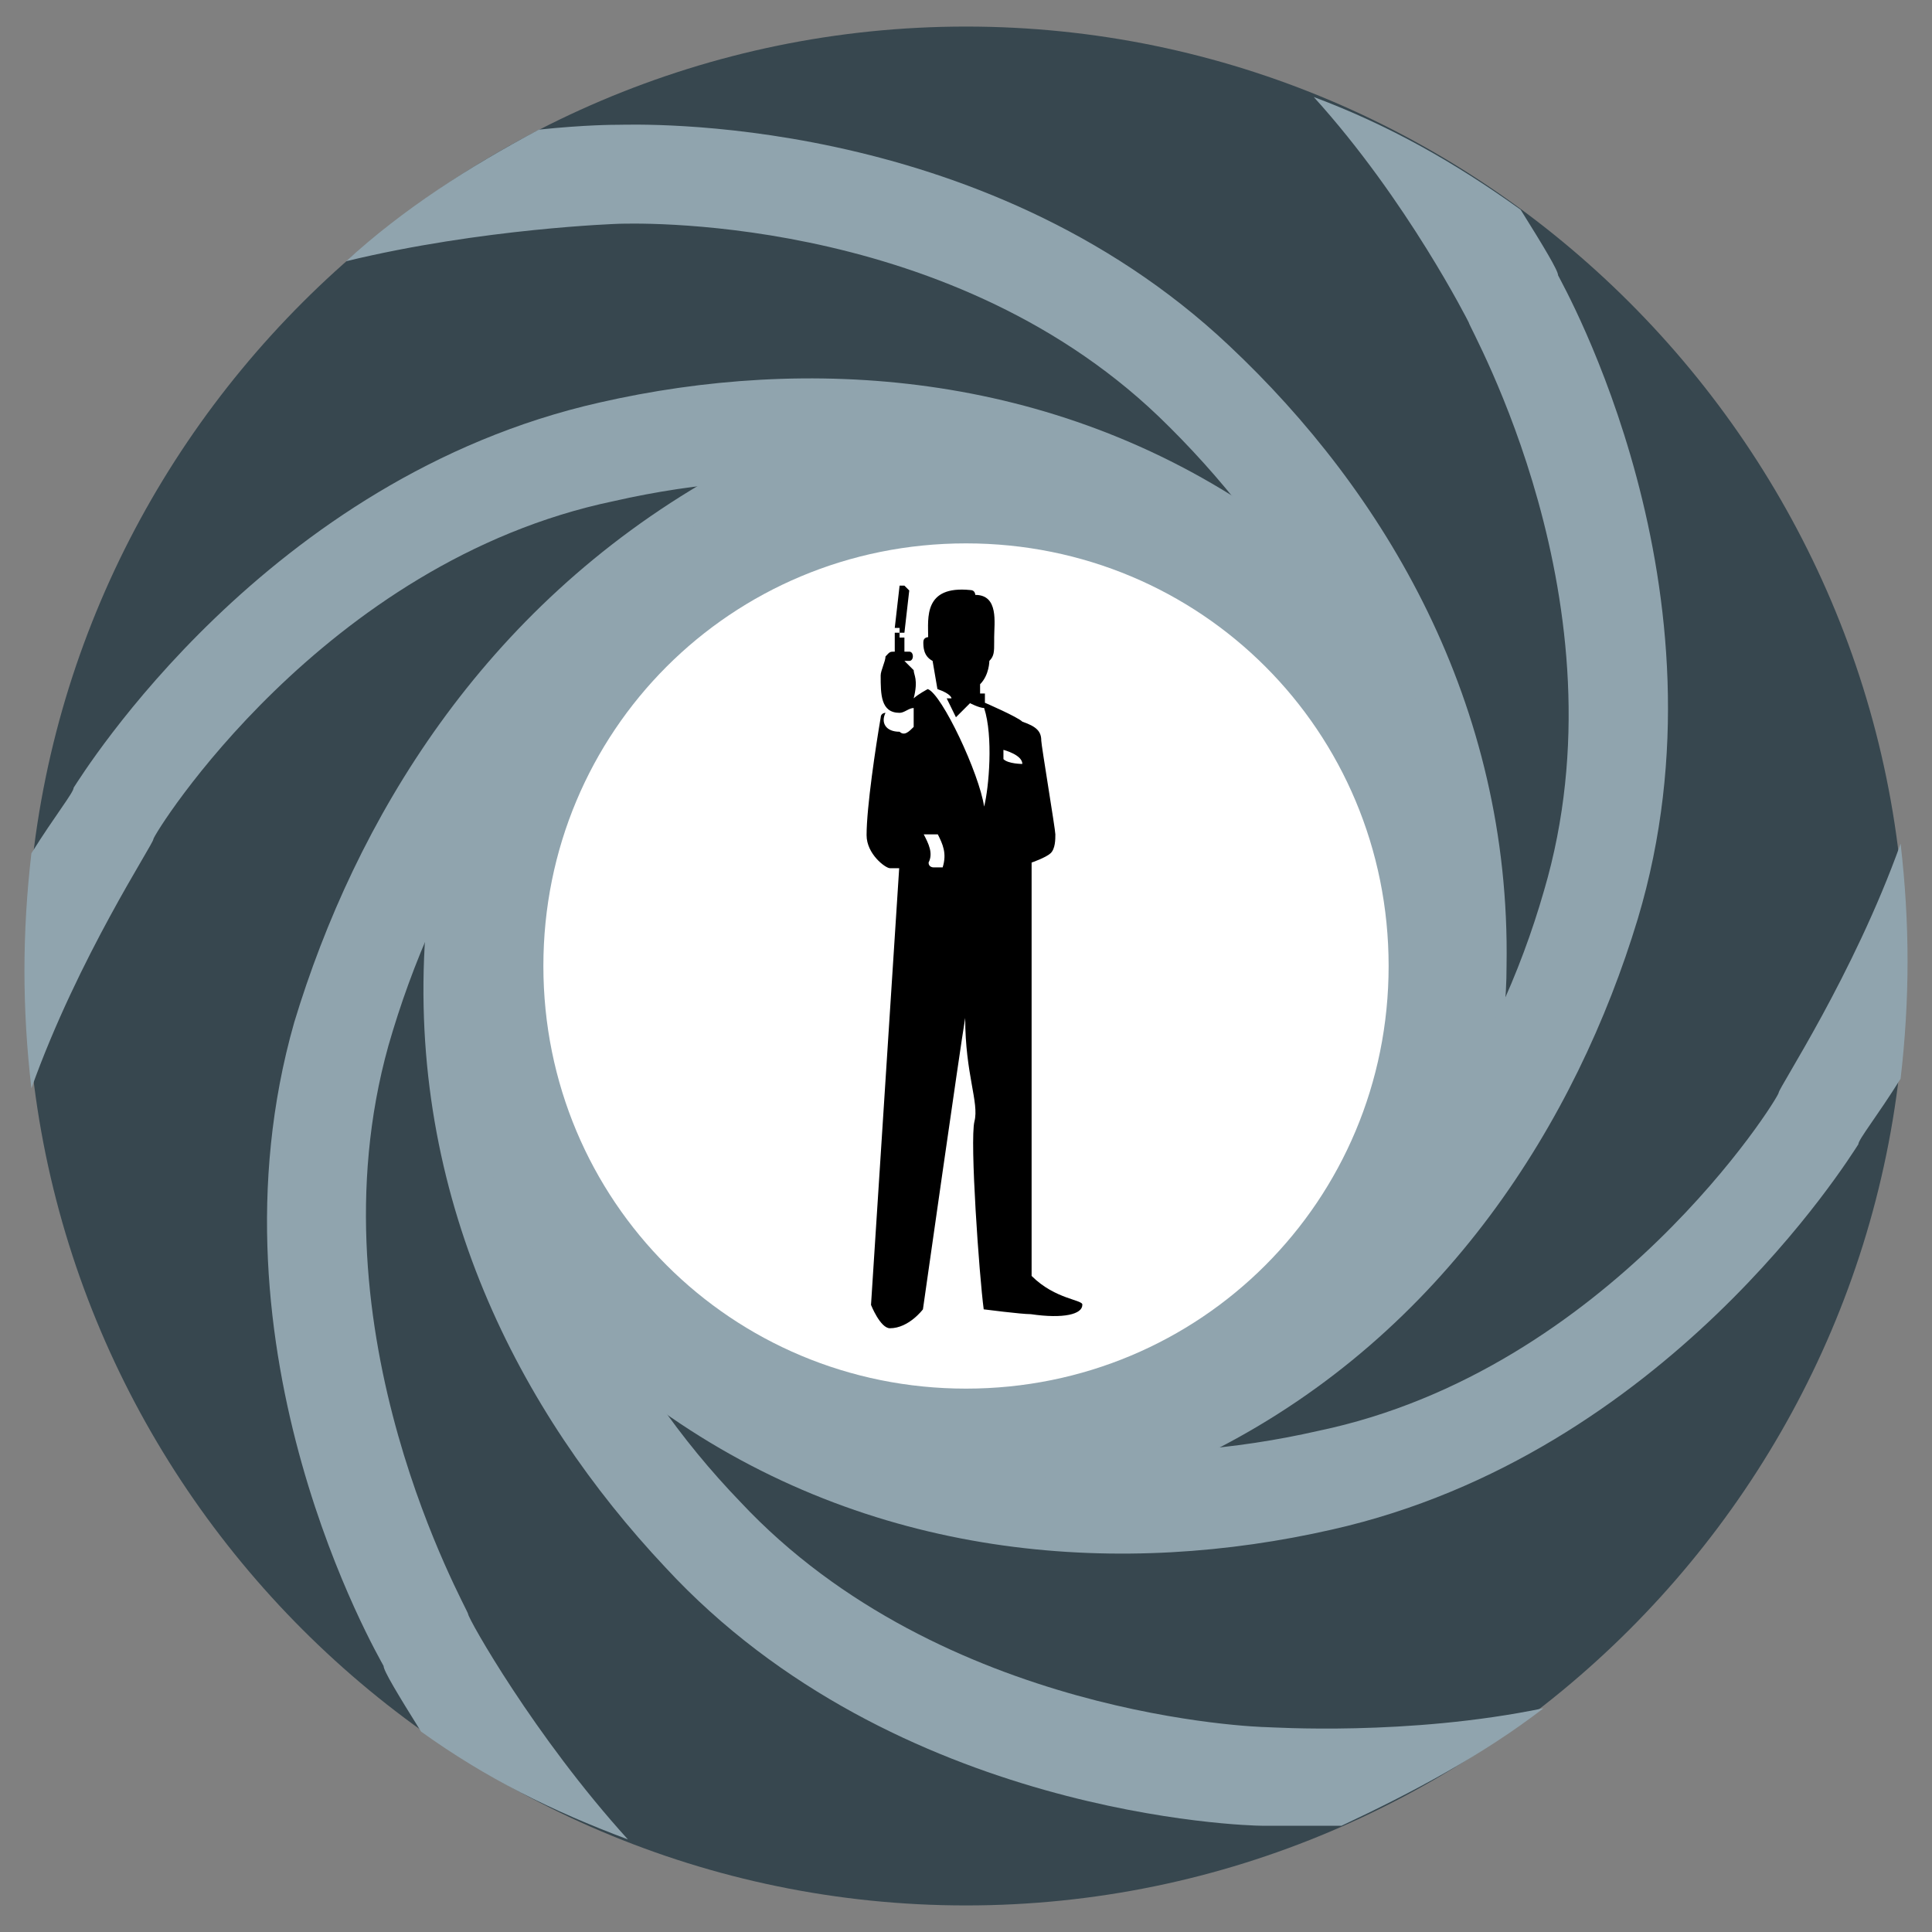 <?xml version="1.0" encoding="utf-8"?>
<!-- Generator: Adobe Illustrator 24.0.2, SVG Export Plug-In . SVG Version: 6.00 Build 0)  -->
<svg version="1.1" id="Layer_1" xmlns="http://www.w3.org/2000/svg" xmlns:xlink="http://www.w3.org/1999/xlink" x="0px" y="0px"
	 viewBox="0 0 480 480" style="enable-background:new 0 0 480 480;" xml:space="preserve">
<rect x="0" y="0" width="480" height="480" fill="#808080" stroke="none"/>
<style type="text/css">
	.st0{fill:#37474F;}
	.st1{fill:#FFFFFF;}
	.st2{fill:#90A4AE;}
</style>
<path class="st0" d="M240,6.6C111.6,6.6,6.6,111.6,6.6,240s105,233.4,233.4,233.4s233.4-105,233.4-233.4S368.4,6.6,240,6.6z
	 M240,350.9c-60.7,0-110.9-49-110.9-110.9s49-110.9,110.9-110.9s110.9,49,110.9,110.9S300.7,350.9,240,350.9z"/>
<path class="st1" d="M362.5,240c0,67.7-54.9,122.5-122.5,122.5S117.5,307.7,117.5,240S172.3,117.5,240,117.5S362.5,172.3,362.5,240z
	"/>
<path d="M233,214.3C233,214.3,233,215.5,233,214.3C233,215.5,233,214.3,233,214.3S233,213.2,233,214.3
	C233,213.2,233,214.3,233,214.3z M221.3,180.5C221.3,179.3,221.3,179.3,221.3,180.5C221.3,179.3,221.3,179.3,221.3,180.5
	C222.5,180.5,222.5,180.5,221.3,180.5L221.3,180.5z"/>
<path d="M256.3,317V214.3c0,0,3.5-1.2,4.7-2.3s1.2-3.5,1.2-4.7s-3.5-22.2-3.5-23.3c0-2.3-1.2-3.5-4.7-4.7c-1.2-1.2-9.3-4.7-9.3-4.7
	v-2.3h-1.2V170c2.3-2.3,2.3-5.8,2.3-5.8c1.2-1.2,1.2-2.3,1.2-4.7c0-1.2,0-1.2,0-1.2c0-3.5,1.2-10.5-4.7-10.5c0,0,0-1.2-1.2-1.2
	c-11.7-1.2-10.5,7-10.5,11.7c0,0-1.2,0-1.2,1.2s0,3.5,2.3,4.7l1.2,7c3.5,1.2,3.5,2.3,3.5,2.3h-1.2l2.3,4.7l3.5-3.5
	c0,0,2.3,1.2,3.5,1.2c2.3,7,1.2,19.8,0,24.5l0,0c-1.2-8.2-10.5-28-14-29.2c0,0-2.3,1.2-3.5,2.3c1.2-4.7,0-5.8,0-7
	c0,0-1.2-1.2-2.3-2.3l0,0l0,0h1.2c1.2,0,1.2-2.3,0-2.3h-1.2v-3.5c0,0,0,0-1.2,0v-1.2h1.2l1.2-10.5l-1.2-1.2h-1.2l-1.2,10.5
	c0,0,0,0,1.2,0v1.2h-1.2v4.7l0,0c-1.2,0-1.2,0-2.3,1.2c0,1.2-1.2,3.5-1.2,4.7c0,4.7,0,9.3,4.7,9.3c1.2,0,2.3-1.2,3.5-1.2
	c0,1.2,0,3.5,0,4.7c-1.2,1.2-2.3,2.3-3.5,1.2c-3.5,0-4.7-2.3-3.5-4.7c0,0-1.2,0-1.2,1.2c-1.2,7-3.5,22.2-3.5,29.2
	c0,4.7,4.7,8.2,5.8,8.2s2.3,0,2.3,0l-7,108.5c0,0,2.3,5.8,4.7,5.8c4.7,0,8.2-4.7,8.2-4.7s9.3-65.4,10.5-72.4l0,0
	c0,14,3.5,21,2.3,25.7c-1.2,4.7,1.2,38.5,2.3,46.7c0,0,9.3,1.2,11.7,1.2c8.2,1.2,12.8,0,12.8-2.3C269.2,322.9,262.2,322.9,256.3,317
	z M234.2,215.5h-2.3c0,0-1.2,0-1.2-1.2c1.2-2.3,0-4.7-1.2-7h3.5C234.2,209.7,235.3,212,234.2,215.5z M249.3,188.6v-2.3
	c0,0,4.7,1.2,4.7,3.5C254,189.8,250.5,189.8,249.3,188.6z"/>
<path class="st2" d="M305.4,85.9c-61.9-58.4-148.2-54.9-151.7-54.9c-1.2,0-8.2,0-19.8,1.2c-17.5,9.3-33.8,19.8-47.9,32.7
	c33.8-8.2,67.7-9.3,67.7-9.3c1.2,0,80.5-3.5,134.2,47.9c30.3,29.2,57.2,71.2,60.7,122.5c0,4.7,1.2,8.2,1.2,12.8l0,0l0,0
	c0,60.7-49,110.9-110.9,110.9c78.2,0,135.4-43.2,135.4-109.7C375.4,174.6,343.9,122.1,305.4,85.9z"/>
<path class="st2" d="M406.9,228.3c24.5-81.7-18.7-157.6-19.8-159.9c0-1.2-3.5-7-9.3-16.3c-16.3-11.7-32.7-21-51.4-28
	c23.3,25.7,38.5,56,38.5,56c0,1.2,39.7,70,18.7,141.2c-11.7,40.8-37.3,82.9-81.7,110.9c-3.5,2.3-7,4.7-10.5,7l0,0l0,0
	C236.5,366,170,345,142,290.2c36.2,70,100.4,100.4,159.9,70C359,331,391.7,278.5,406.9,228.3z"/>
<path class="st2" d="M331,380c82.9-18.7,128.4-92.2,130.7-95.7c0-1.2,4.7-7,10.5-16.3c2.3-19.8,2.3-38.5,0-58.4
	c-11.7,32.7-30.3,60.7-30.3,61.9c0,1.2-42,68.9-114.4,84c-40.8,9.3-91,8.2-136.5-17.5c-3.5-2.3-7-3.5-10.5-7l0,0l0,0
	c-50.2-33.8-64.2-102.7-30.3-152.9c-44.3,65.4-39.7,136.5,16.3,173.9C219,388.2,279.7,391.7,331,380z"/>
<path class="st2" d="M165.3,389.4c57.2,61.9,144.7,64.2,148.2,64.2c1.2,0,8.2,0,19.8,0c17.5-8.2,35-17.5,50.2-29.2
	c-33.8,7-67.7,4.7-68.9,4.7c-1.2,0-80.5-2.3-130.7-56c-29.2-30.3-52.5-73.5-53.7-126c0-4.7,0-8.2,0-12.8l0,0
	c3.5-60.7,56-107.4,116.7-103.9c-78.2-4.7-137.7,35-141.2,101.5C101.1,297.2,129.1,350.9,165.3,389.4z"/>
<path class="st2" d="M73.1,254c-23.3,81.7,21,157.6,22.2,159.9c0,1.2,3.5,7,9.3,16.3c16.3,11.7,32.7,19.8,51.4,26.8
	c-23.3-25.7-39.7-54.9-39.7-56s-39.7-70-19.8-141.2c11.7-40.8,36.2-84,80.5-112c3.5-2.3,7-4.7,10.5-7l0,0
	c53.7-28,121.4-8.2,149.4,45.5c-36.2-70-101.5-99.2-159.9-67.7C119.8,151.3,88.3,203.8,73.1,254z"/>
<path class="st2" d="M149,100c-82.9,18.7-128.4,92.2-130.7,95.7c0,1.2-4.7,7-10.5,16.3c-2.3,19.8-2.3,38.5,0,58.4
	c11.7-32.7,30.3-60.7,30.3-61.9c0-1.2,42-68.9,114.4-84c40.8-9.3,91-8.2,136.5,17.5c3.5,2.3,7,3.5,10.5,7l0,0l0,0
	c50.2,33.8,64.2,102.7,30.3,152.9c44.3-65.4,39.7-136.5-16.3-173.9C261,91.8,200.3,88.3,149,100z"/>
<path class="st2" d="M240,368.4c-71.2,0-128.4-57.2-128.4-128.4S168.8,111.6,240,111.6S368.4,168.8,368.4,240S311.2,368.4,240,368.4
	z M240,135c-58.4,0-105,46.7-105,105s46.7,105,105,105s105-46.7,105-105S298.4,135,240,135z"/>
</svg>
